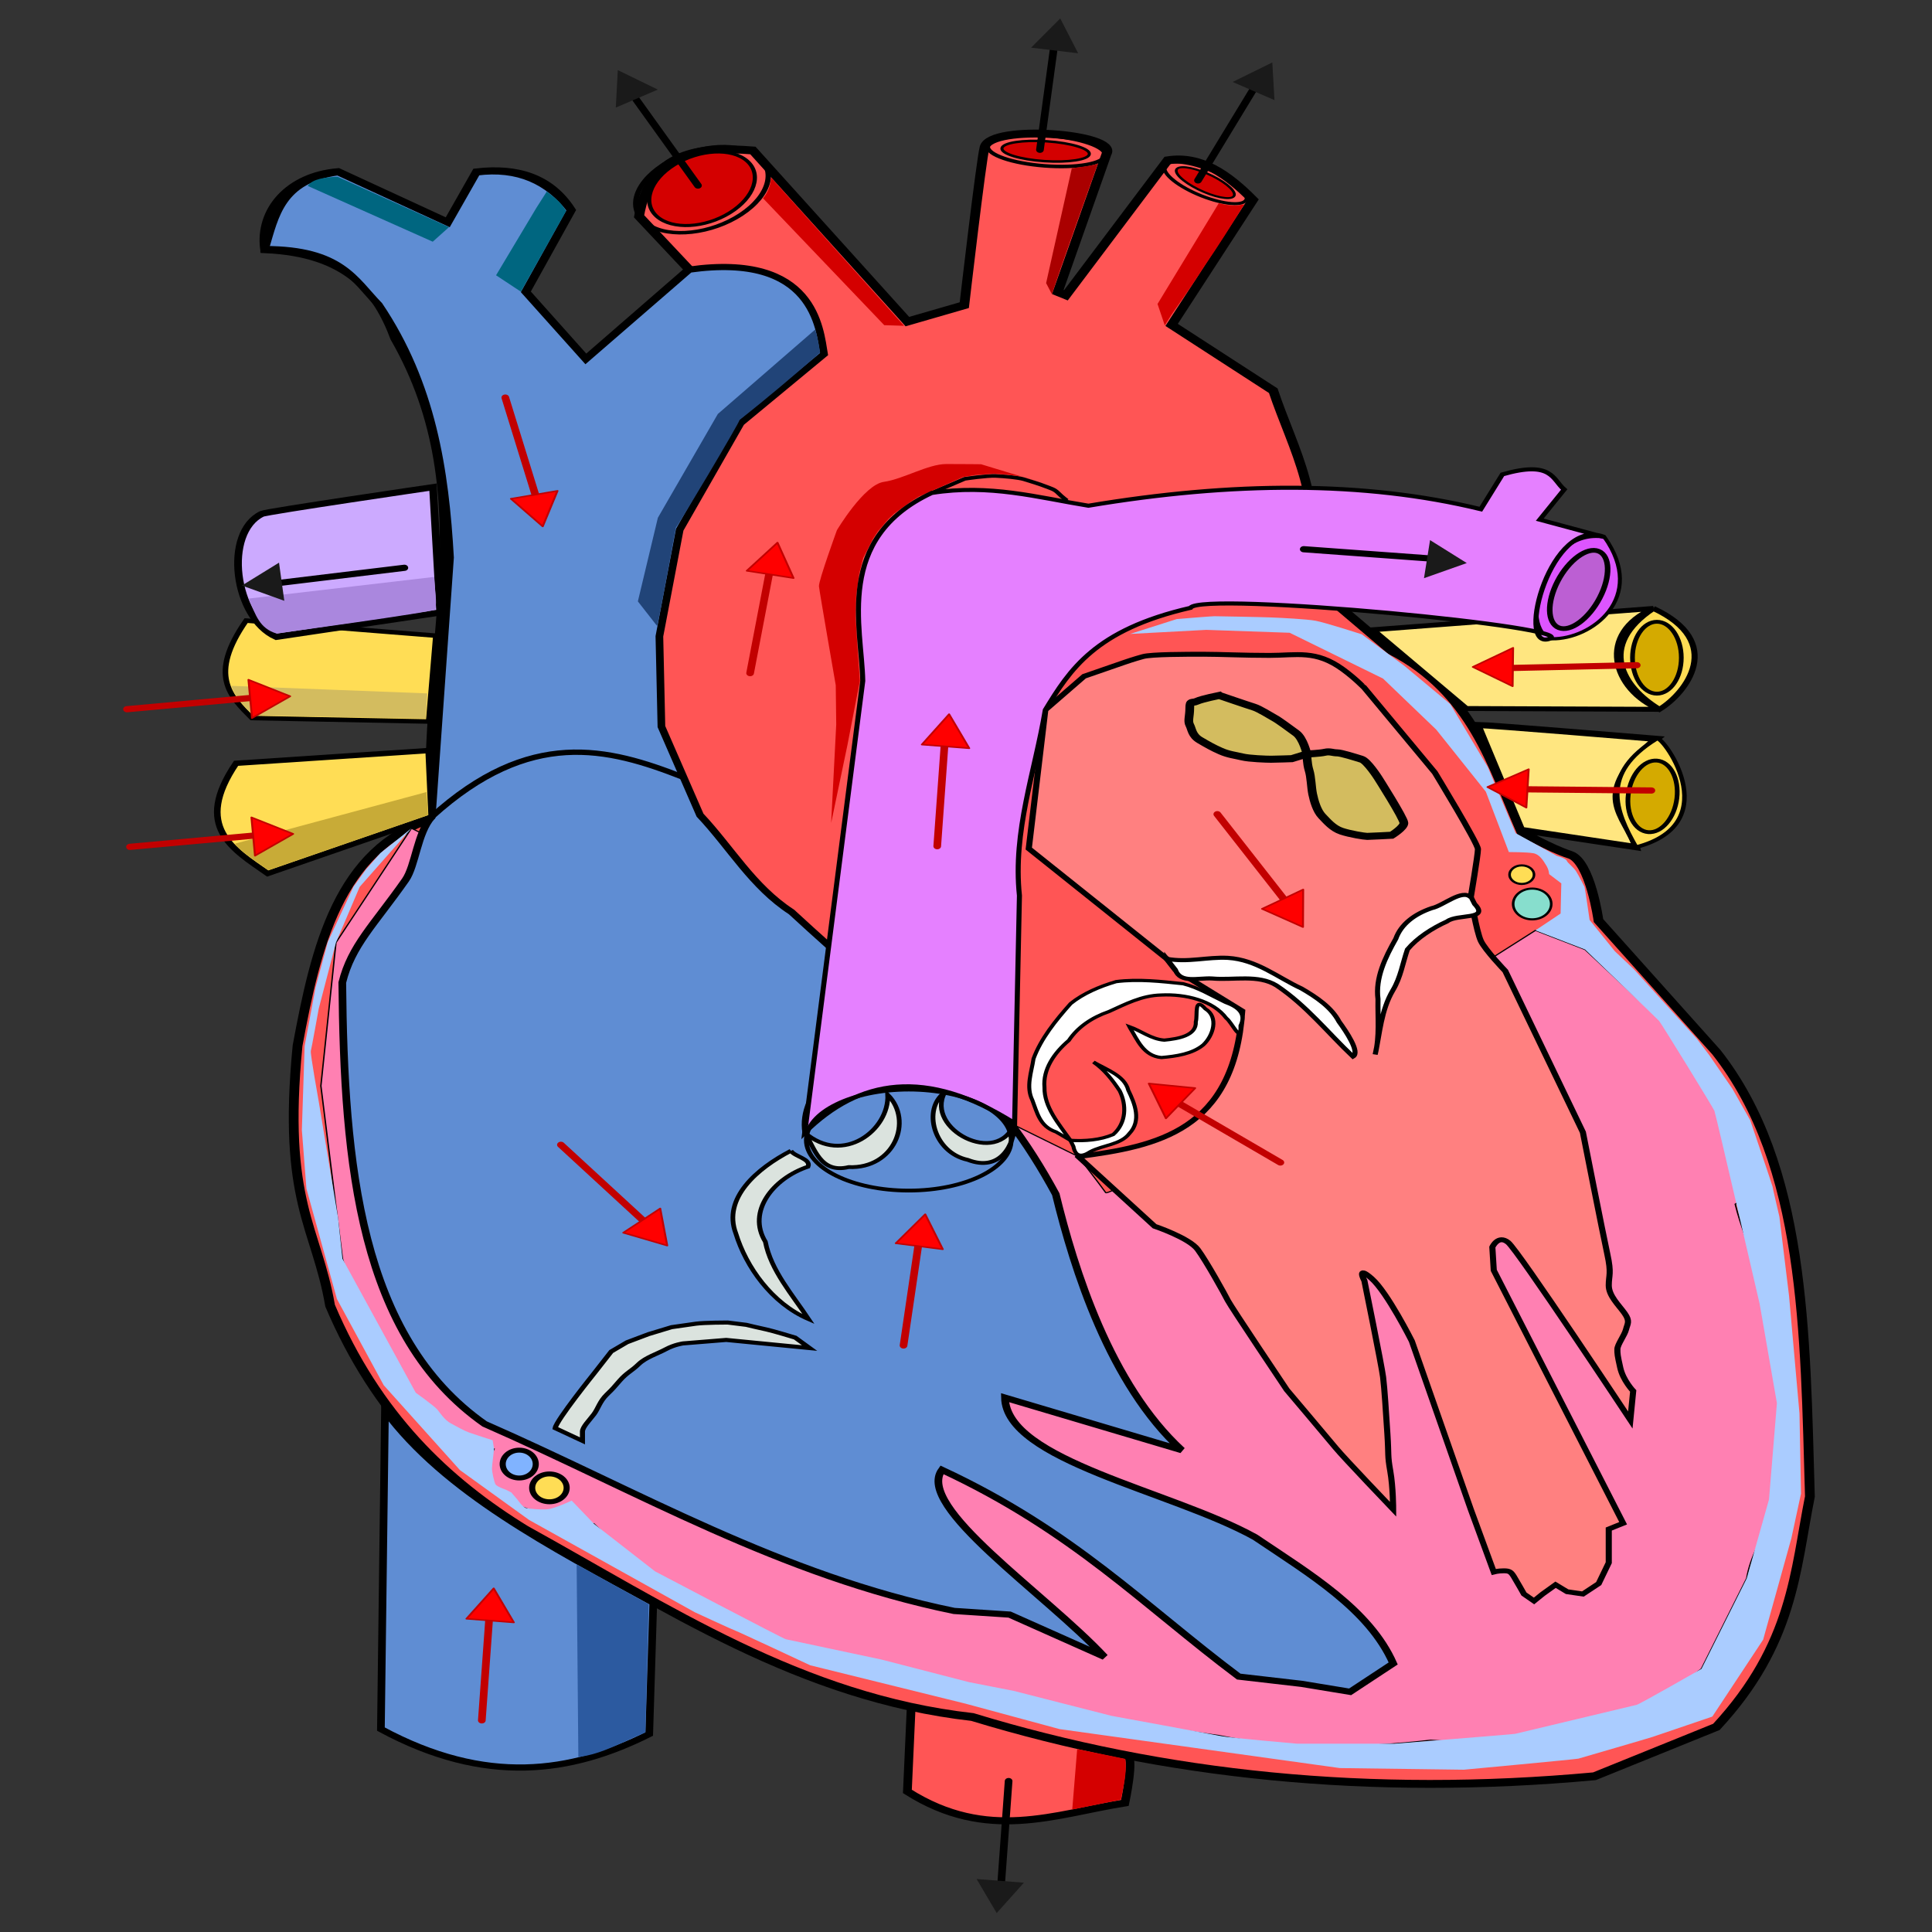 <?xml version="1.0" encoding="UTF-8" standalone="no"?>
<svg
   xmlns:dc="http://purl.org/dc/elements/1.1/"
   xmlns:cc="http://creativecommons.org/ns#"
   xmlns:rdf="http://www.w3.org/1999/02/22-rdf-syntax-ns#"
   xmlns:svg="http://www.w3.org/2000/svg"
   xmlns="http://www.w3.org/2000/svg"
   xmlns:sodipodi="http://sodipodi.sourceforge.net/DTD/sodipodi-0.dtd"
   xmlns:inkscape="http://www.inkscape.org/namespaces/inkscape"
   width="400mm"
   height="400mm"
   viewBox="0 0 400 400"
   version="1.1"
   id="svg8"
   inkscape:version="1.0.2 (e86c870879, 2021-01-15, custom)"
   sodipodi:docname="heart.svg">
  <rect x="0" y="0" width="400" height="400" fill="#333333" stroke="none"/>
  <defs
     id="defs2" />
  <sodipodi:namedview
     id="base"
     pagecolor="#ffffff"
     bordercolor="#666666"
     borderopacity="1.0"
     inkscape:pageopacity="0.0"
     inkscape:pageshadow="2"
     inkscape:zoom="0.16586943"
     inkscape:cx="-924.13096"
     inkscape:cy="-381.27969"
     inkscape:document-units="mm"
     inkscape:current-layer="layer1"
     inkscape:document-rotation="0"
     showgrid="false"
     inkscape:window-width="1920"
     inkscape:window-height="1017"
     inkscape:window-x="-8"
     inkscape:window-y="-8"
     inkscape:window-maximized="1" />
  <g
     inkscape:label="Layer 1"
     inkscape:groupmode="layer"
     id="layer1">
    <g
       id="g1550"
       transform="matrix(1.084,0,0,0.875,113.703,73.09)">
      <g
         id="g947"
         transform="translate(-3.799,-2.851)">
        <path
           style="opacity:1;fill:#ff5555;stroke:#000000;stroke-width:1.665;stroke-linecap:butt;stroke-linejoin:miter;stroke-miterlimit:4;stroke-dasharray:none;stroke-opacity:1"
           d="m 72.989,321.851 -0.776,21.353 c 15.331,12.034 28.166,5.346 41.542,2.718 0,0 1.941,-11.259 0.388,-11.259 -1.553,0 -41.153,-12.812 -41.153,-12.812 z"
           id="path871"
           sodipodi:nodetypes="cccsc" />
        <path
           style="opacity:1;fill:#ff5555;stroke:#000000;stroke-width:1.868;stroke-linecap:butt;stroke-linejoin:miter;stroke-miterlimit:4;stroke-dasharray:none;stroke-opacity:1"
           d="m -36.533,-39.948 c -9.302,0.947 -14.937,9.021 -13.937,18.233 15.665,0.838 21.5,9.892 24.847,21.025 17.631,37.898 4.796,75.796 6.988,113.693 -17.756,7.349 -22.088,30.084 -25.624,53.732 -2.932,37.228 3.612,42.782 6.212,61.519 8.882,25.939 22.205,41.485 37.271,52.953 26.925,18.412 52.574,39.812 85.412,44.387 36.564,13.808 76.025,18.897 118.8,14.017 l 23.294,-11.681 c 14.681,-19.629 15.009,-36.859 17.859,-54.511 -0.922,-38.827 -0.87,-78.386 -17.859,-105.127 l -22.518,-31.149 c 0,0 -1.553,-14.017 -5.435,-15.574 -3.882,-1.557 -9.318,-5.451 -9.318,-5.451 C 183.836,100.242 180.12,83.218 164.612,73.289 L 148.306,56.157 c 3.985,-17.832 -2.453,-30.438 -6.212,-44.387 L 122.683,-3.804 138.212,-33.396 c -4.85,-6.052 -10.004,-10.576 -16.306,-9.345 l -19.412,31.928 -1.553,-0.779 9.318,-32.706 c 2.359,-4.731 -22.072,-7.124 -23.294,-1.557 -0.668,3.042 -3.882,37.379 -3.882,37.379 l -10.871,3.894 -29.506,-40.494 c -10.321,-0.975 -19.593,0.156 -21.741,15.574 l 9.615,12.655 -19.789,21.301 -11.568,-16.045 8.682,-19.374 c -4.02,-7.706 -10.277,-10.03 -17.953,-8.936 l -5.482,11.956 z"
           id="path847"
           sodipodi:nodetypes="cccccccccccccsccccccccccsccccccccccc" />
        <path
           style="opacity:1;fill:#ff80b2;stroke:#000000;stroke-width:0.265px;stroke-linecap:butt;stroke-linejoin:miter;stroke-opacity:1"
           d="m 104.869,192.993 c 0,0 4.118,6.589 5.216,8.51 1.098,1.922 82.084,-62.043 82.084,-62.043 l 9.471,4.53 14.687,17.021 7.687,14.824 c 2.105,9.471 18.951,18.942 6.314,28.414 2.041,10.278 6.792,19.633 6.177,31.571 3.092,11.023 4.674,20.345 1.647,25.531 3.551,13.886 -4.255,20.956 -5.628,31.433 l -8.648,21.413 c -16.297,16.132 -34.046,18.461 -51.748,16.883 -12.688,1.806 -26.904,2.335 -40.355,-1.098 -22.172,-3.733 -46.961,-10.213 -70.15,-18.698 -21.293,-2.146 -33.153,-11.697 -49.269,-31.403 -9.519,-1.872 -24.826,-5.176 -19.08,-17.707 -10.08,-4.552 -22.472,-16.298 -28.963,-45.022 l -4.118,-40.905 2.883,-33.904 14.413,-27.041 z"
           id="path952"
           sodipodi:nodetypes="csccccccccccccccccccc" />
        <path
           style="opacity:1;fill:#ff8080;stroke:#000000;stroke-width:1.165;stroke-linecap:butt;stroke-linejoin:miter;stroke-miterlimit:4;stroke-dasharray:none;stroke-opacity:1"
           d="m 104.869,192.993 14.55,16.472 c 0,0 6.589,2.745 8.236,5.491 1.647,2.745 5.216,10.707 5.765,12.079 0.549,1.373 11.256,21.139 11.256,21.139 0,0 7.687,11.256 9.334,13.726 1.647,2.471 10.981,14.55 10.981,14.55 0,0 0,-5.216 -0.549,-9.059 -0.549,-3.843 -0.275,-3.569 -0.549,-8.785 -0.275,-5.216 -0.549,-10.707 -0.824,-13.452 -0.275,-2.745 -3.569,-22.786 -3.569,-22.786 0,0 -1.647,-3.843 1.373,-0.549 3.02,3.294 7.687,14.824 7.687,14.824 l 11.256,39.806 4.392,14.824 c 0,0 0.824,-0.275 1.922,-0.275 1.098,0 1.373,0.275 1.922,1.373 0.549,1.098 1.922,4.118 1.922,4.118 l 1.922,1.647 1.647,-1.647 2.471,-2.196 2.196,1.647 3.02,0.549 3.02,-2.471 1.922,-4.941 v -4.667 -3.294 l 2.745,-1.373 -24.707,-59.847 -0.275,-5.491 c 0,0 1.098,-3.02 3.02,-1.098 1.922,1.922 23.335,42.003 23.335,42.003 l 0.549,-6.863 c 0,0 -1.922,-2.471 -2.471,-5.491 -0.549,-3.02 -0.549,-3.294 -0.549,-4.392 0,-1.098 1.373,-3.294 1.647,-4.667 0.275,-1.373 0.824,-1.922 -0.275,-3.843 -1.098,-1.922 -3.02,-4.118 -3.02,-6.589 0,-2.471 0.549,-2.745 -0.275,-7.412 -0.824,-4.667 -4.667,-28.825 -4.667,-28.825 l -14.824,-38.159 c 0,0 -3.843,-4.941 -4.667,-7.138 -0.824,-2.196 -1.922,-10.295 -1.922,-10.295 0,0 1.373,-10.02 1.373,-11.393 0,-1.373 -8.236,-18.119 -8.236,-18.119 L 159.5,82.084 c -0.021,0 -1.682,-2.196 -4.118,-4.392 -5.158,-4.651 -8.785,-3.294 -14.001,-3.294 -5.216,0 -9.334,-0.275 -12.628,-0.275 -3.294,0 -9.883,0 -11.53,0.549 -1.647,0.549 -3.569,1.373 -3.569,1.373 l -7.687,3.294 -7.412,7.961 -3.157,32.806 26.355,26.08 1.642,2.612 12.771,9.741 c -1.562,28.291 -16.096,32.002 -31.296,34.453 z"
           id="path930"
           sodipodi:nodetypes="ccsscscssscscccsscccccccccccccsccssssssccscsccsssscccccccc" />
        <path
           style="opacity:1;fill:#ffdd55;stroke:#000000;stroke-width:1.065;stroke-linecap:butt;stroke-linejoin:miter;stroke-miterlimit:4;stroke-dasharray:none;stroke-opacity:1"
           d="m -17.844,69.73 -36.238,-3.569 c -7.293,12.953 -3.027,17.958 1.098,23.06 l 33.767,0.824 z"
           id="path851"
           sodipodi:nodetypes="ccccc" />
        <path
           style="opacity:1;fill:#ccaaff;stroke:#000000;stroke-width:1.465;stroke-linecap:butt;stroke-linejoin:miter;stroke-miterlimit:4;stroke-dasharray:none;stroke-opacity:1"
           d="m -18.393,34.59 c 0,0 -31.724,5.754 -32.669,6.314 -7.39,4.383 -5.351,24.593 2.745,29.1 l 31.296,-5.765 z"
           id="path849"
           sodipodi:nodetypes="csccc" />
        <path
           style="opacity:1;fill:#5f8dd3;stroke:#000000;stroke-width:1.465;stroke-linecap:butt;stroke-linejoin:miter;stroke-miterlimit:4;stroke-dasharray:none;stroke-opacity:1"
           d="M 30.58,-16.887 C 54.45,-21.032 55.467,-2.875 56.295,3.106 L 40.377,19.412 28.73,44.648 l -3.882,25.236 0.388,21.353 7.377,20.965 c 5.824,7.635 10.011,16.907 17.471,22.906 9.718,11.136 21.351,23.229 29.118,33.389 9.45,9.745 16.03,21.194 21.353,33.389 3.511,17.816 10.349,44.946 24.071,60.565 L 90.848,250.027 c 0.251,14.917 31.757,22.02 47.754,33 10.554,8.795 21.83,17.11 26.4,29.894 v 0 l -8.229,6.714 -9.266,-1.889 -12.012,-1.719 c -18.118,-16.824 -31.567,-34.427 -56.683,-48.918 -5.087,8.749 19.629,29.087 31.059,44.259 l -18.133,-10.009 -10.597,-0.862 C 48.062,292.115 20.773,272.152 -8.541,256.238 -32.338,235.523 -35.399,194.974 -35.718,151.802 c 1.762,-8.795 6.015,-13.565 12.073,-24.27 1.911,-3.377 2.253,-11.19 5.01,-14.943 l 3.494,-61.342 c -0.942,-20.727 -3.427,-41.111 -13.588,-59.789 -4.686,-5.937 -7.205,-13.174 -21.741,-13.2 1.907,-7.886 3.02,-16.301 13.938,-18.181 l 21.004,11.969 5.482,-11.922 c 7.904,-1.254 13.707,2.115 17.953,8.91 L -0.776,-11.647 10.791,4.352 Z"
           id="path857"
           sodipodi:nodetypes="ccccccccccccccccccccccccsccccccccccc" />
        <path
           style="opacity:1;fill:#ffdd55;stroke:#000000;stroke-width:1.265;stroke-linecap:butt;stroke-linejoin:miter;stroke-miterlimit:4;stroke-dasharray:none;stroke-opacity:1"
           d="m -19.217,96.908 -36.787,3.02 c -8.214,15.025 -0.664,20.29 6.04,26.08 l 31.328,-13.418 z"
           id="path853"
           sodipodi:nodetypes="ccccc" />
        <path
           style="opacity:1;fill:#ffe680;stroke:#000000;stroke-width:1.165;stroke-linecap:butt;stroke-linejoin:miter;stroke-miterlimit:4;stroke-dasharray:none;stroke-opacity:1"
           d="m 161.12,68.33 53.577,-5.047 c -10.852,5.859 -7.873,19.199 1.165,23.877 l -36.883,-0.194 z"
           id="path859"
           sodipodi:nodetypes="ccccc" />
        <path
           style="opacity:1;fill:#ffdd55;stroke:#000000;stroke-width:1.165;stroke-linecap:butt;stroke-linejoin:miter;stroke-miterlimit:4;stroke-dasharray:none;stroke-opacity:1"
           d="m 214.697,63.283 c 13.827,7.959 6.283,19.994 1.165,23.877 -7.109,-5.329 -11.877,-15.061 -1.165,-23.877"
           id="path861"
           sodipodi:nodetypes="ccc" />
        <path
           style="opacity:1;fill:#ffe680;stroke:#000000;stroke-width:1.465;stroke-linecap:butt;stroke-linejoin:miter;stroke-miterlimit:4;stroke-dasharray:none;stroke-opacity:1"
           d="m 181.114,90.848 c 1.941,0 34.165,3.3 34.165,3.3 -13.23,13.281 -5.649,18.148 -3.882,25.624 l -21.936,-4.077 z"
           id="path863"
           sodipodi:nodetypes="ccccc" />
        <path
           style="opacity:1;fill:#ffdd55;stroke:#000000;stroke-width:0.865;stroke-linecap:butt;stroke-linejoin:miter;stroke-miterlimit:4;stroke-dasharray:none;stroke-opacity:1"
           d="m 215.279,94.148 c 0.588,-1.866 13.933,19.907 -3.882,25.624 -4.017,-8.724 -6.858,-17.408 3.882,-25.624 z"
           id="path865"
           sodipodi:nodetypes="ccc" />
        <path
           style="opacity:1;fill:#dd55ff;stroke:#000000;stroke-width:0.765;stroke-linecap:butt;stroke-linejoin:miter;stroke-miterlimit:4;stroke-dasharray:none;stroke-opacity:1"
           d="m 205.346,46.395 c 8.213,14.335 -2.485,24.27 -10.062,24.07 -6.502,-1.836 -1.898,-26.45 10.062,-24.07 z"
           id="path867"
           sodipodi:nodetypes="ccc" />
        <path
           style="opacity:1;fill:#5f8dd3;stroke:#000000;stroke-width:1.465;stroke-linecap:butt;stroke-linejoin:miter;stroke-miterlimit:4;stroke-dasharray:none;stroke-opacity:1"
           d="m -27.565,253.132 -0.776,75.319 c 20.043,13.414 36.357,10.42 51.248,1.165 l 0.776,-31.059 C 4.093,285.295 -16.007,272.417 -27.565,253.132 Z"
           id="path869"
           sodipodi:nodetypes="ccccc" />
        <ellipse
           style="opacity:1;fill:#80b3ff;stroke:#000000;stroke-width:1.165;stroke-linecap:round;stroke-linejoin:round;stroke-miterlimit:4;stroke-dasharray:none;paint-order:markers fill stroke"
           id="path873"
           cx="-1.922"
           cy="265.742"
           rx="3.157"
           ry="3.294" />
        <circle
           style="opacity:1;fill:#ffdd55;stroke:#000000;stroke-width:1.165;stroke-linecap:round;stroke-linejoin:round;stroke-miterlimit:4;stroke-dasharray:none;paint-order:markers fill stroke"
           id="path875"
           cx="3.843"
           cy="271.37"
           r="3.294" />
        <path
           style="opacity:1;fill:none;stroke:#000000;stroke-width:1.265;stroke-linecap:butt;stroke-linejoin:miter;stroke-miterlimit:4;stroke-dasharray:none;stroke-opacity:1"
           d="M -18.636,112.59 C 0.125,91.543 14.933,96.189 29.374,103.222"
           id="path881"
           sodipodi:nodetypes="cc" />
        <path
           style="opacity:1;fill:#dbe3de;stroke:#000000;stroke-width:0.965;stroke-linecap:butt;stroke-linejoin:miter;stroke-miterlimit:4;stroke-dasharray:none;stroke-opacity:1"
           d="m 4.941,257.232 c 0.275,-1.922 7.412,-12.903 7.412,-12.903 l 3.294,-5.216 3.02,-2.196 4.118,-1.922 4.392,-1.647 c 0,0 3.02,-0.549 4.667,-0.824 1.647,-0.275 6.04,-0.275 6.04,-0.275 l 3.569,0.549 c 0,0 2.745,0.824 3.843,1.098 1.098,0.275 5.491,1.922 5.491,1.922 l 2.745,2.471 -15.923,-1.922 -8.236,0.824 c 0,0 -1.647,0.275 -3.294,1.373 -1.647,1.098 -3.843,1.922 -5.216,3.569 -1.373,1.647 -2.196,1.922 -3.569,3.843 -1.373,1.922 -1.098,1.647 -2.471,3.294 -1.373,1.647 -1.647,3.294 -2.471,4.667 -0.824,1.373 -2.196,3.02 -2.196,4.118 0,1.098 0,2.196 0,2.196 z"
           id="path883" />
        <path
           id="path885"
           style="opacity:1;fill:#dbe3de;stroke:#000000;stroke-width:0.9;stroke-linecap:butt;stroke-linejoin:miter;stroke-miterlimit:4;stroke-dasharray:none;stroke-opacity:1"
           d="m 49.964,191.62 c -6.455,4.141 -13.08,11.212 -10.517,19.549 1.949,7.891 6.835,16.508 13.9,20.285 -3.086,-5.769 -7.205,-11.523 -8.26,-18.318 -3.528,-7.127 1.43,-14.977 8.152,-17.766 0.612,-1.85 -2.549,-2.339 -3.276,-3.75 z" />
        <path
           id="path887"
           style="opacity:1;fill:none;stroke:#000000;stroke-width:0.9;stroke-linecap:butt;stroke-linejoin:miter;stroke-miterlimit:4;stroke-dasharray:none;stroke-opacity:1"
           d="m 52.607,187.326 c -1.249,-9.844 7.272,-18.871 17.111,-18.611 9.179,-1.399 22.645,0.506 22.665,12.467 l 0.196,1.958 0.114,1.953" />
        <path
           id="path889"
           style="opacity:1;fill:#dbe3de;stroke:#000000;stroke-width:0.9;stroke-linecap:butt;stroke-linejoin:miter;stroke-miterlimit:4;stroke-dasharray:none;stroke-opacity:1"
           d="m 52.607,187.326 c 7.336,7.801 16.176,-0.663 15.852,-8.974 4.95,6.209 1.234,17.583 -7.463,17.121 -5.519,1.62 -6.523,-4.669 -8.389,-8.147 z" />
        <path
           id="path891"
           style="opacity:1;fill:#dbe3de;stroke:#000000;stroke-width:0.9;stroke-linecap:butt;stroke-linejoin:miter;stroke-miterlimit:4;stroke-dasharray:none;stroke-opacity:1"
           d="m 92.692,185.093 c -3.212,10.455 -17.11,1.329 -13.373,-7.251 -4.233,3.821 -2.183,14.137 4.425,15.917 6.224,2.98 8.963,-3.654 8.948,-8.666 z" />
        <path
           style="opacity:1;fill:none;stroke:#000000;stroke-width:0.665;stroke-linecap:butt;stroke-linejoin:miter;stroke-miterlimit:4;stroke-dasharray:none;stroke-opacity:1"
           d="M 95.398,120.106 121.753,146.186"
           id="path893" />
        <ellipse
           style="opacity:1;fill:#ffdd55;stroke:#000000;stroke-width:0.5;stroke-linecap:round;stroke-linejoin:round;stroke-miterlimit:4;stroke-dasharray:none;paint-order:markers fill stroke"
           id="path912"
           cx="189.561"
           cy="126.282"
           rx="2.333"
           ry="2.196" />
        <circle
           style="opacity:1;fill:#87decd;stroke:#000000;stroke-width:0.5;stroke-linecap:round;stroke-linejoin:round;stroke-miterlimit:4;stroke-dasharray:none;paint-order:markers fill stroke"
           id="path914"
           cx="191.551"
           cy="133.214"
           r="3.637" />
        <path
           id="path916"
           style="opacity:1;fill:#ffffff;stroke:#000000;stroke-width:0.965;stroke-linecap:butt;stroke-linejoin:miter;stroke-miterlimit:4;stroke-dasharray:none;stroke-opacity:1"
           d="m 121.753,146.186 c 4.039,0.945 7.72,-0.478 11.674,-0.22 5.489,0.418 9.509,4.644 14.062,7.25 2.909,2.093 5.734,4.469 7.172,7.845 1.328,2.252 4.079,7.246 2.663,8.26 -4.812,-5.628 -8.852,-12.04 -14.586,-16.8 -3.517,-2.713 -8.207,-1.222 -12.281,-1.672 -2.659,-0.218 -6.099,1.252 -7.062,-2.052 -0.547,-0.871 -1.095,-1.742 -1.642,-2.612 z" />
        <path
           id="path918"
           style="opacity:1;fill:#ffffff;stroke:#000000;stroke-width:0.965;stroke-linecap:butt;stroke-linejoin:miter;stroke-miterlimit:4;stroke-dasharray:none;stroke-opacity:1"
           d="m 179.815,131.636 c -1.658,-2.047 -5.236,1.994 -7.452,2.568 -3.268,1.381 -5.86,3.771 -6.864,7.241 -2.046,4.472 -3.929,9.267 -3.401,14.283 -0.072,4.371 0.337,8.791 -0.54,13.106 0.918,-5.121 1.118,-10.447 3.395,-15.214 1.48,-3.058 1.868,-6.42 2.766,-9.64 1.872,-2.747 4.684,-5.016 7.591,-6.648 1.94,-1.83 8.225,-0.277 5.245,-4.113 -0.293,-0.711 -0.586,-1.422 -0.879,-2.134" />
        <path
           style="opacity:1;fill:none;stroke:#000000;stroke-width:0.865;stroke-linecap:butt;stroke-linejoin:miter;stroke-miterlimit:4;stroke-dasharray:none;stroke-opacity:1"
           d="m 76.868,35.963 6.313,-3.351 c 0,0 4.174,-0.776 5.921,-0.679 1.747,0.097 4.271,0.388 5.338,0.776 1.068,0.388 3.3,1.262 4.271,1.747 0.971,0.485 1.553,0.582 2.329,1.553 0.776,0.971 1.65,1.747 1.65,1.747"
           id="path924" />
        <path
           style="opacity:1;fill:#d3bc5f;stroke:#000000;stroke-width:1.665;stroke-linecap:butt;stroke-linejoin:miter;stroke-miterlimit:4;stroke-dasharray:none;stroke-opacity:1"
           d="m 148.519,97.732 c 0,0 0,2.196 0.412,3.843 0.412,1.647 0.412,3.981 0.686,5.628 0.275,1.647 0.824,3.981 1.784,5.216 0.961,1.235 2.059,2.883 3.706,3.569 1.647,0.686 4.392,1.235 4.941,1.235 0.549,0 4.667,-0.275 4.667,-0.275 0,0 2.333,-1.784 2.333,-2.883 0,-1.098 -4.941,-10.707 -4.941,-10.707 0,0 -2.059,-3.981 -3.157,-4.392 -1.098,-0.412 -3.843,-1.51 -4.667,-1.51 -0.824,0 -1.373,-0.412 -2.333,-0.137 -0.961,0.275 -3.432,0.412 -3.432,0.412 z"
           id="path926" />
        <path
           style="opacity:1;fill:#d3bc5f;stroke:#000000;stroke-width:1.665;stroke-linecap:butt;stroke-linejoin:miter;stroke-miterlimit:4;stroke-dasharray:none;stroke-opacity:1"
           d="m 131.773,83.868 c 0,0 -3.294,0.824 -4.255,1.373 -0.961,0.549 -1.373,-0.275 -1.373,1.647 0,1.922 -0.412,3.02 0,3.981 0.412,0.961 0.412,2.471 1.922,3.569 1.51,1.098 2.471,1.784 3.981,2.608 1.51,0.824 2.745,0.961 4.118,1.373 1.373,0.412 4.667,0.549 5.491,0.549 0.824,0 3.981,-0.137 3.981,-0.137 l 2.883,-1.098 c 0,0 0,0 0,0 0,0 -0.686,-3.706 -2.059,-4.941 -1.373,-1.235 -3.294,-3.02 -4.118,-3.569 -0.824,-0.549 -2.883,-2.196 -3.981,-2.608 -1.098,-0.412 -6.589,-2.745 -6.589,-2.745 z"
           id="path928" />
        <path
           style="opacity:1;fill:#aaccff;stroke:none;stroke-width:0.265px;stroke-linecap:butt;stroke-linejoin:miter;stroke-opacity:1"
           d="m -22.511,115.301 -9.883,13.864 -4.53,13.177 -3.294,15.648 c 0,0 -1.373,9.471 -1.51,10.02 -0.137,0.549 1.51,11.942 1.51,11.942 l 3.706,27.59 0.824,9.608 14.001,31.708 c 0,0 3.569,3.157 4.118,3.981 0.549,0.824 1.373,2.471 2.608,3.294 1.235,0.824 2.608,1.784 3.569,2.196 0.961,0.412 4.392,1.784 4.392,1.784 l 0.275,2.059 c 0,0 -0.412,4.118 -0.412,4.667 0,0.549 0.412,3.157 0.686,3.706 0.275,0.549 1.922,1.235 1.922,1.235 l 1.098,0.686 1.235,1.784 c 0,0 0.961,1.784 1.647,1.922 0.686,0.137 2.608,0.412 3.981,0.275 1.373,-0.137 4.667,-2.059 4.667,-2.059 l 4.255,5.491 11.667,11.256 c 0,0 24.433,15.923 24.982,16.06 0.549,0.137 18.256,4.804 18.256,4.804 l 16.746,5.353 8.51,2.059 18.668,5.902 c 0,0 19.354,4.392 21.001,4.804 1.647,0.412 14.413,1.784 14.413,1.784 h 18.668 c 0,0 22.511,-2.196 23.06,-2.333 0.549,-0.137 22.648,-6.726 23.198,-6.863 0.549,-0.137 12.354,-8.51 12.354,-8.51 l 8.648,-21.413 4.255,-18.668 1.51,-22.786 -3.294,-23.472 c 0,0 -8.373,-44.885 -8.648,-45.709 -0.275,-0.824 -10.158,-20.727 -10.569,-21.276 -0.412,-0.549 -14.138,-16.883 -14.138,-16.883 l -9.471,-4.53 4.804,-3.981 0.137,-7.138 -2.333,-2.196 c 0,0 0,-0.961 -0.549,-2.059 -0.549,-1.098 -1.235,-2.608 -2.471,-2.883 -1.235,-0.275 -4.667,-0.275 -4.667,-0.275 l -4.392,-14.275 -9.471,-14.687 -10.158,-12.079 -17.844,-10.844 -15.923,-0.686 -14.55,0.961 8.902,-3.511 c 0,0 6.503,-0.679 7.182,-0.679 0.679,0 8.93,0.194 10.871,0.291 1.941,0.097 6.697,0.388 8.444,0.776 1.747,0.388 8.832,3.203 8.832,3.203 l 8.202,7.522 8.735,9.027 7.134,14.85 5.338,15.675 7.91,5.387 c 0,0 1.65,0.534 1.844,1.116 0.194,0.582 1.31,1.553 1.796,2.524 0.485,0.971 1.504,3.397 1.601,3.688 0.097,0.291 0.971,7.813 0.971,7.813 l 4.804,7.377 3.688,4.319 11.987,16.403 2.378,3.882 4.416,7.959 3.397,7.425 c 0,0 4.271,15.53 4.271,15.724 0,0.194 1.31,7.134 1.31,7.134 l 1.844,18.733 1.99,27.808 0.291,18.975 -1.844,10.58 -5.387,23.974 -9.706,18.199 c 0,0 -10.871,4.562 -11.405,4.804 -0.534,0.243 -13.783,4.999 -14.171,5.144 -0.388,0.146 -21.887,2.621 -21.887,2.621 l -23.683,-0.388 -53.529,-9.221 -17.956,-6.018 -29.652,-9.075 c 0,0 -14.074,-8.153 -14.316,-8.202 -0.243,-0.049 -7.765,-4.368 -7.765,-4.368 l -31.642,-21.838 -13.2,-11.793 -14.559,-20.091 -8.93,-20.383 -5.824,-26.109 -0.874,-13.88 0.534,-19.897 2.087,-13.88 2.329,-10.725 4.902,-13.055 2.378,-4.077 2.766,-3.882 3.931,-3.882 z"
           id="path932" />
        <path
           id="path936"
           style="opacity:1;fill:#ffffff;stroke:#000000;stroke-width:0.765;stroke-linecap:butt;stroke-linejoin:miter;stroke-miterlimit:4;stroke-dasharray:none;stroke-opacity:1"
           d="m 103.359,189.149 c -2.226,-3.914 -5.033,-7.847 -4.962,-12.558 -0.307,-4.223 1.819,-8.122 4.654,-11.094 1.697,-3.139 4.394,-5.431 7.657,-6.824 3.141,-1.752 6.267,-3.826 9.996,-3.915 4.63,-0.278 9.89,1.288 12.41,5.462 1.19,1.142 2.84,6.146 2.728,1.789 1.14,-2.887 -0.463,-4.426 -2.934,-5.549 -2.613,-1.54 -5.122,-3.478 -8.027,-4.374 -4.216,-0.552 -8.567,-1.16 -12.792,-0.499 -3.15,1.145 -6.317,2.809 -8.69,5.198 -2.887,4.019 -5.666,8.267 -7.089,13.038 -0.398,3.236 -1.494,6.644 -0.232,9.802 0.919,2.928 1.39,6.216 4.536,7.533 0.915,0.663 1.83,1.327 2.745,1.99 z" />
        <path
           id="path938"
           style="opacity:1;fill:#ffffff;stroke:#000000;stroke-width:0.765;stroke-linecap:butt;stroke-linejoin:miter;stroke-miterlimit:4;stroke-dasharray:none;stroke-opacity:1"
           d="m 103.359,189.149 c 2.779,0.209 5.695,-0.082 8.174,-1.388 2.523,-2.743 2.561,-7.025 1.235,-10.326 -1.351,-2.5 -2.838,-4.949 -5.017,-6.816 2.548,1.824 5.971,3.248 6.648,6.652 1.269,3.22 2.561,7.215 0.199,10.271 -1.629,2.644 -5.034,2.688 -7.445,4.281 -1.773,1.43 -2.871,1.083 -3.228,-1.232 -0.189,-0.48 -0.377,-0.961 -0.566,-1.441 z" />
        <path
           id="path940"
           style="opacity:1;fill:#ffffff;stroke:#000000;stroke-width:0.765;stroke-linecap:butt;stroke-linejoin:miter;stroke-miterlimit:4;stroke-dasharray:none;stroke-opacity:1"
           d="m 114.615,162.246 c 2.246,0.986 4.185,2.973 6.678,3.184 2.6,-0.322 6.169,-1.022 6.01,-4.357 0.37,-1.515 -0.39,-6.126 1.81,-3.069 2.626,1.961 1.515,6.364 -0.38,8.549 -2.085,2.139 -5.179,2.698 -7.999,3.001 -3.465,-0.384 -4.594,-4.278 -5.961,-6.937 z" />
        <path
           style="fill:#006680;stroke:none;stroke-width:0.265px;stroke-linecap:butt;stroke-linejoin:miter;stroke-opacity:1"
           d="m -42.318,-36.689 23.877,13.2 3.106,-3.446 -21.305,-11.938 c -2.346,0.157 -4.746,0.484 -5.678,2.184 z"
           id="path956"
           sodipodi:nodetypes="ccccc" />
        <path
           style="fill:#006680;stroke:none;stroke-width:0.265px;stroke-linecap:butt;stroke-linejoin:miter;stroke-opacity:1"
           d="m 1.321,-31.429 -7.669,15.884 4.738,3.88 8.642,-19.095 c -1.055,-2.192 -2.388,-3.344 -3.692,-4.6 z"
           id="path958"
           sodipodi:nodetypes="cccccc" />
        <path
           style="fill:#214478;stroke:none;stroke-width:0.265px;stroke-linecap:butt;stroke-linejoin:miter;stroke-opacity:1"
           d="M 55.548,2.757 C 50.585,8.111 45.402,13.589 40.166,18.67 40.319,18.965 28.208,44.175 28.019,44.106 27.979,44.092 24.523,67.895 24.389,67.406 L 20.737,61.617 24.556,41.833 36.009,17.277 54.606,-2.707 c 0.436,1.609 0.685,3.544 0.943,5.464 z"
           id="path960"
           sodipodi:nodetypes="ccscccccc" />
        <path
           style="fill:#aa87de;stroke:none;stroke-width:0.232px;stroke-linecap:butt;stroke-linejoin:miter;stroke-opacity:1"
           d="m -53.6,60.954 35.429,-5.127 c 0.103,2.922 0.589,5.894 0.209,7.7 -0.124,0.588 -30.321,5.688 -30.321,5.688 -3.224,-1.179 -3.992,-4.37 -5.318,-8.261 z"
           id="path962"
           sodipodi:nodetypes="ccscc" />
        <path
           style="fill:#d3bc5f;stroke:none;stroke-width:0.265px;stroke-linecap:butt;stroke-linejoin:miter;stroke-opacity:1"
           d="m -56.896,81.603 37.404,1.784 -0.285,5.98 -32.952,-0.752 c -1.869,-2.338 -3.634,-4.675 -4.168,-7.013 z"
           id="path964"
           sodipodi:nodetypes="ccccc" />
        <path
           style="fill:#c8ab37;stroke:none;stroke-width:0.265px;stroke-linecap:butt;stroke-linejoin:miter;stroke-opacity:1"
           d="m -56.209,118.939 36.581,-12.216 0.292,5.473 -30.528,13.036 c -2.173,-2.075 -4.918,-3.93 -6.345,-6.293 z"
           id="path966"
           sodipodi:nodetypes="ccccc" />
        <ellipse
           style="opacity:1;fill:none;stroke:#000000;stroke-width:0.93;stroke-linecap:round;stroke-linejoin:round;stroke-miterlimit:4;stroke-dasharray:none;stroke-opacity:1;paint-order:markers fill stroke"
           id="path968"
           cx="49.727"
           cy="-7.134"
           rx="13.192"
           ry="9.478"
           transform="matrix(0.776,-0.631,0.785,0.62,0,0)" />
        <ellipse
           style="fill:#d40000;stroke:#000000;stroke-width:0.763;stroke-linecap:round;stroke-linejoin:round;stroke-miterlimit:4;stroke-dasharray:none;stroke-opacity:1;paint-order:markers fill stroke"
           id="path968-1"
           cx="48.888"
           cy="-8.574"
           rx="10.829"
           ry="7.768"
           transform="matrix(0.794,-0.608,0.679,0.734,0,0)" />
        <ellipse
           style="opacity:1;fill:none;stroke:#000000;stroke-width:0.836;stroke-linecap:round;stroke-linejoin:round;stroke-miterlimit:4;stroke-dasharray:none;stroke-opacity:1;paint-order:markers fill stroke"
           id="path998"
           cx="93.947"
           cy="-54.111"
           rx="11.227"
           ry="3.593"
           transform="matrix(0.996,0.094,-0.096,0.995,0,0)" />
        <ellipse
           style="fill:#d40000;stroke:#000000;stroke-width:0.585;stroke-linecap:round;stroke-linejoin:round;stroke-miterlimit:4;stroke-dasharray:none;stroke-opacity:1;paint-order:markers fill stroke"
           id="path998-5"
           cx="93.127"
           cy="-52.949"
           rx="8.372"
           ry="2.362"
           transform="matrix(0.997,0.083,-0.109,0.994,0,0)" />
        <ellipse
           style="opacity:1;fill:none;stroke:#000000;stroke-width:0.715;stroke-linecap:round;stroke-linejoin:round;stroke-miterlimit:4;stroke-dasharray:none;stroke-opacity:1;paint-order:markers fill stroke"
           id="path1020"
           cx="93.038"
           cy="-94.018"
           rx="8.742"
           ry="3.101"
           transform="matrix(0.881,0.472,-0.502,0.865,0,0)" />
        <ellipse
           style="fill:#d40000;stroke:#000000;stroke-width:0.498;stroke-linecap:round;stroke-linejoin:round;stroke-miterlimit:4;stroke-dasharray:none;stroke-opacity:1;paint-order:markers fill stroke"
           id="path1020-9"
           cx="75.136"
           cy="-100.506"
           rx="6.319"
           ry="2.083"
           transform="matrix(0.853,0.522,-0.647,0.763,0,0)" />
        <path
           style="fill:#d40000;stroke:none;stroke-width:0.265px;stroke-linecap:butt;stroke-linejoin:miter;stroke-opacity:1"
           d="M 46.189,-38.657 71.582,-3.591 67.796,-3.737 44.648,-33.753 c 1.015,-1.527 1.43,-3.183 1.542,-4.904 z"
           id="path1042"
           sodipodi:nodetypes="ccccc" />
        <path
           style="fill:#aa0000;stroke:none;stroke-width:0.265px;stroke-linecap:butt;stroke-linejoin:miter;stroke-opacity:1"
           d="m 103.617,-40.87 c 4.165,-0.667 4.615,-0.896 4.976,-1.115 l -4.272,14.859 -2.762,9.694 -1.75,6.348 -1.098,-2.608 z"
           id="path1046"
           sodipodi:nodetypes="ccccccc" />
        <path
           style="fill:#d40000;stroke:none;stroke-width:0.265px;stroke-linecap:butt;stroke-linejoin:miter;stroke-opacity:1"
           d="m 131.681,-32.581 c 0,0 1.223,0.325 1.32,0.35 0.097,0.024 1.285,0.175 1.285,0.175 l 0.971,-0.012 1.283,-0.254 c -2.453,4.921 -4.957,9.889 -7.66,14.719 -1.994,3.959 -4.118,7.59 -6.195,11.342 l -1.31,2.572 -1.383,-5.071 z"
           id="path1048"
           sodipodi:nodetypes="cscccccccc" />
        <path
           style="fill:#d40000;stroke:none;stroke-width:0.265px;stroke-linecap:butt;stroke-linejoin:miter;stroke-opacity:1"
           d="m 96.599,33.049 -10.313,-3.882 c 0,0 -3.154,-0.049 -6.649,-0.049 -3.494,0 -8.153,3.543 -11.938,4.222 -3.785,0.679 -8.946,11.432 -8.946,11.432 0,0 -3.527,12.008 -3.43,13.27 0.097,1.262 3.209,23.422 3.209,23.422 l 0.091,9.287 -0.971,23.294 3.111,-18.441 0.824,-5.285 1.553,-9.874 -0.455,-7.85 -0.36,-7.138 0.112,-5.216 0.592,-5.259 0.746,-3.629 1.887,-4.581 0.892,-1.681 2.093,-3.037 1.021,-1.184 3.423,-3.054 1.364,-1.038 8.432,-4.603 2.305,-0.461 3.421,-0.315 2.499,0.194 3.033,0.51 1.262,0.534 z"
           id="path1050"
           sodipodi:nodetypes="ccsscscccccccccccccccccccccccc" />
        <path
           style="fill:#cd87de;fill-opacity:1;stroke:none;stroke-width:0.265px;stroke-linecap:butt;stroke-linejoin:miter;stroke-opacity:1"
           d="M 64.403,79.656 C 70.641,43.92 90.54,49.024 106.799,39.429 99.719,37.973 94,36.711 89.225,36.006 83.931,35.224 79.699,35.893 77.047,36.444 57.526,48.881 64.851,69.273 64.403,79.656 Z"
           id="path1052"
           sodipodi:nodetypes="ccscc" />
        <path
           style="fill:#2c5aa0;stroke:none;stroke-width:0.265px;stroke-linecap:butt;stroke-linejoin:miter;stroke-opacity:1"
           d="m 9.044,289.489 13.759,9.437 -0.635,30.318 c -4.213,2.1 -8.123,5.108 -12.8,5.817 z"
           id="path1054"
           sodipodi:nodetypes="ccccc" />
        <path
           style="fill:#d40000;stroke:none;stroke-width:0.265px;stroke-linecap:butt;stroke-linejoin:miter;stroke-opacity:1"
           d="m 104.646,333.173 -0.944,14.31 9.3,-2.333 c 0.447,-3.142 1.187,-6.16 0.824,-9.643 z"
           id="path1056"
           sodipodi:nodetypes="ccccc" />
        <path
           style="opacity:1;fill:#e580ff;stroke:#000000;stroke-width:0.965;stroke-linecap:butt;stroke-linejoin:miter;stroke-miterlimit:4;stroke-dasharray:none;stroke-opacity:1"
           d="M 52.607,187.326 63.69,80.436 C 63.502,67.728 58.237,46.726 76.868,35.963 c 11.037,-2.18 20.261,1.078 29.923,3.02 27.445,-5.708 52.624,-5.91 74.946,0.824 l 4.118,-8.236 c 9.542,-3.398 9.567,1.23 11.805,3.569 l -4.667,7.138 12.354,4.118 c -10.142,-5.136 -16.933,26.255 -10.707,24.158 7.92,-2.667 -66.405,-11.418 -68.357,-7.412 -18.267,5.203 -23.045,14.665 -27.727,24.158 -1.965,14.578 -6.237,28.694 -4.941,43.924 l -0.921,53.869 C 75.706,171.744 62.992,174.663 52.607,187.326 Z"
           id="path855"
           sodipodi:nodetypes="cccccccccsccccc" />
        <ellipse
           style="opacity:1;fill:none;fill-opacity:1;stroke:#000000;stroke-width:0.891;stroke-linecap:round;stroke-linejoin:round;stroke-miterlimit:4;stroke-dasharray:none;stroke-opacity:1;paint-order:markers fill stroke"
           id="path1060"
           cx="72.475"
           cy="189.081"
           rx="19.566"
           ry="11.948" />
        <ellipse
           style="opacity:1;fill:#bc5fd3;fill-opacity:1;stroke:#000000;stroke-width:1.088;stroke-linecap:round;stroke-linejoin:round;stroke-miterlimit:4;stroke-dasharray:none;stroke-opacity:1;paint-order:markers fill stroke"
           id="path1062"
           cx="207.918"
           cy="-35.898"
           rx="4.473"
           ry="9.816"
           transform="matrix(0.897,0.442,-0.388,0.922,0,0)" />
        <ellipse
           style="opacity:1;fill:#d4aa00;fill-opacity:1;stroke:#000000;stroke-width:0.901;stroke-linecap:round;stroke-linejoin:round;stroke-miterlimit:4;stroke-dasharray:none;stroke-opacity:1;paint-order:markers fill stroke"
           id="path1064"
           cx="215.367"
           cy="74.946"
           rx="4.662"
           ry="8.505" />
        <ellipse
           style="fill:#d4aa00;fill-opacity:1;stroke:#000000;stroke-width:0.901;stroke-linecap:round;stroke-linejoin:round;stroke-miterlimit:4;stroke-dasharray:none;stroke-opacity:1;paint-order:markers fill stroke"
           id="path1064-0"
           cx="224.009"
           cy="86.365"
           rx="4.662"
           ry="8.505"
           transform="rotate(5.584)" />
      </g>
      <g
         id="g959">
        <path
           style="fill:none;stroke:#000000;stroke-width:1.465;stroke-linecap:round;stroke-linejoin:miter;stroke-miterlimit:4;stroke-dasharray:none;stroke-opacity:1"
           d="m -27.664,50.818 -23.626,3.543"
           id="path949" />
        <g
           id="g954"
           transform="matrix(0.553,0,0,0.569,-23.094,23.386)">
          <path
             sodipodi:type="star"
             style="opacity:1;fill:#1a1a1a;stroke:none;stroke-width:0.665;stroke-linecap:round;stroke-linejoin:round;paint-order:markers fill stroke"
             id="path951"
             sodipodi:sides="3"
             sodipodi:cx="-55.215965"
             sodipodi:cy="54.536221"
             sodipodi:r1="9.2195559"
             sodipodi:r2="4.6097779"
             sodipodi:arg1="-1.1618885"
             sodipodi:arg2="-0.11469095"
             inkscape:flatsided="true"
             inkscape:rounded="0"
             inkscape:randomized="0"
             d="m -51.55,46.077 1.827,15.864 -14.652,-6.349 z"
             inkscape:transform-center-x="1.8328811"
             inkscape:transform-center-y="-0.5275421" />
        </g>
      </g>
      <g
         id="g959-2"
         transform="rotate(-177.897,-53.843,68.034)"
         style="fill:#ff0000;stroke:#c20000;stroke-opacity:1">
        <path
           style="fill:#ff0000;stroke:#c20000;stroke-width:1.465;stroke-linecap:round;stroke-linejoin:miter;stroke-miterlimit:4;stroke-dasharray:none;stroke-opacity:1"
           d="m -27.664,50.818 -23.626,3.543"
           id="path949-5" />
        <g
           id="g954-6"
           transform="matrix(0.553,0,0,0.569,-23.094,23.386)"
           style="fill:#ff0000;stroke:#c20000;stroke-opacity:1">
          <path
             sodipodi:type="star"
             style="opacity:1;fill:#ff0000;stroke:#c20000;stroke-width:0.665;stroke-linecap:round;stroke-linejoin:round;stroke-opacity:1;paint-order:markers fill stroke"
             id="path951-2"
             sodipodi:sides="3"
             sodipodi:cx="-55.215965"
             sodipodi:cy="54.536221"
             sodipodi:r1="9.2195559"
             sodipodi:r2="4.6097779"
             sodipodi:arg1="-1.1618885"
             sodipodi:arg2="-0.11469095"
             inkscape:flatsided="true"
             inkscape:rounded="0"
             inkscape:randomized="0"
             inkscape:transform-center-x="1.8328811"
             inkscape:transform-center-y="-0.5275421"
             d="m -51.55,46.077 1.827,15.864 -14.652,-6.349 z" />
        </g>
      </g>
      <g
         id="g959-2-6"
         transform="rotate(-177.897,-53.258,84.313)"
         style="fill:#ff0000;stroke:#c20000;stroke-opacity:1">
        <path
           style="fill:#ff0000;stroke:#c20000;stroke-width:1.465;stroke-linecap:round;stroke-linejoin:miter;stroke-miterlimit:4;stroke-dasharray:none;stroke-opacity:1"
           d="m -27.664,50.818 -23.626,3.543"
           id="path949-5-6" />
        <g
           id="g954-6-5"
           transform="matrix(0.553,0,0,0.569,-23.094,23.386)"
           style="fill:#ff0000;stroke:#c20000;stroke-opacity:1">
          <path
             sodipodi:type="star"
             style="opacity:1;fill:#ff0000;stroke:#c20000;stroke-width:0.665;stroke-linecap:round;stroke-linejoin:round;stroke-opacity:1;paint-order:markers fill stroke"
             id="path951-2-1"
             sodipodi:sides="3"
             sodipodi:cx="-55.215965"
             sodipodi:cy="54.536221"
             sodipodi:r1="9.2195559"
             sodipodi:r2="4.6097779"
             sodipodi:arg1="-1.1618885"
             sodipodi:arg2="-0.11469095"
             inkscape:flatsided="true"
             inkscape:rounded="0"
             inkscape:randomized="0"
             inkscape:transform-center-x="1.8328811"
             inkscape:transform-center-y="-0.5275421"
             d="m -51.55,46.077 1.827,15.864 -14.652,-6.349 z" />
        </g>
      </g>
      <g
         id="g959-2-6-9"
         transform="rotate(-122.711,24.577,110.917)"
         style="fill:#ff0000;stroke:#c20000;stroke-opacity:1">
        <path
           style="fill:#ff0000;stroke:#c20000;stroke-width:1.465;stroke-linecap:round;stroke-linejoin:miter;stroke-miterlimit:4;stroke-dasharray:none;stroke-opacity:1"
           d="m -27.664,50.818 -23.626,3.543"
           id="path949-5-6-0" />
        <g
           id="g954-6-5-8"
           transform="matrix(0.553,0,0,0.569,-23.094,23.386)"
           style="fill:#ff0000;stroke:#c20000;stroke-opacity:1">
          <path
             sodipodi:type="star"
             style="opacity:1;fill:#ff0000;stroke:#c20000;stroke-width:0.665;stroke-linecap:round;stroke-linejoin:round;stroke-opacity:1;paint-order:markers fill stroke"
             id="path951-2-1-3"
             sodipodi:sides="3"
             sodipodi:cx="-55.215965"
             sodipodi:cy="54.536221"
             sodipodi:r1="9.2195559"
             sodipodi:r2="4.6097779"
             sodipodi:arg1="-1.1618885"
             sodipodi:arg2="-0.11469095"
             inkscape:flatsided="true"
             inkscape:rounded="0"
             inkscape:randomized="0"
             inkscape:transform-center-x="1.8328811"
             inkscape:transform-center-y="-0.5275421"
             d="m -51.55,46.077 1.827,15.864 -14.652,-6.349 z" />
        </g>
      </g>
      <g
         id="g959-2-6-7"
         transform="rotate(105.315,-50.188,179.194)"
         style="fill:#ff0000;stroke:#c20000;stroke-opacity:1">
        <path
           style="fill:#ff0000;stroke:#c20000;stroke-width:1.465;stroke-linecap:round;stroke-linejoin:miter;stroke-miterlimit:4;stroke-dasharray:none;stroke-opacity:1"
           d="m -27.664,50.818 -23.626,3.543"
           id="path949-5-6-6" />
        <g
           id="g954-6-5-7"
           transform="matrix(0.553,0,0,0.569,-23.094,23.386)"
           style="fill:#ff0000;stroke:#c20000;stroke-opacity:1">
          <path
             sodipodi:type="star"
             style="opacity:1;fill:#ff0000;stroke:#c20000;stroke-width:0.665;stroke-linecap:round;stroke-linejoin:round;stroke-opacity:1;paint-order:markers fill stroke"
             id="path951-2-1-7"
             sodipodi:sides="3"
             sodipodi:cx="-55.215965"
             sodipodi:cy="54.536221"
             sodipodi:r1="9.2195559"
             sodipodi:r2="4.6097779"
             sodipodi:arg1="-1.1618885"
             sodipodi:arg2="-0.11469095"
             inkscape:flatsided="true"
             inkscape:rounded="0"
             inkscape:randomized="0"
             inkscape:transform-center-x="1.8328811"
             inkscape:transform-center-y="-0.5275421"
             d="m -51.55,46.077 1.827,15.864 -14.652,-6.349 z" />
        </g>
      </g>
      <g
         id="g959-2-6-4"
         transform="rotate(101.863,-3.511,125.065)"
         style="fill:#ff0000;stroke:#c20000;stroke-opacity:1">
        <path
           style="fill:#ff0000;stroke:#c20000;stroke-width:1.465;stroke-linecap:round;stroke-linejoin:miter;stroke-miterlimit:4;stroke-dasharray:none;stroke-opacity:1"
           d="m -27.664,50.818 -23.626,3.543"
           id="path949-5-6-5" />
        <g
           id="g954-6-5-83"
           transform="matrix(0.553,0,0,0.569,-23.094,23.386)"
           style="fill:#ff0000;stroke:#c20000;stroke-opacity:1">
          <path
             sodipodi:type="star"
             style="opacity:1;fill:#ff0000;stroke:#c20000;stroke-width:0.665;stroke-linecap:round;stroke-linejoin:round;stroke-opacity:1;paint-order:markers fill stroke"
             id="path951-2-1-8"
             sodipodi:sides="3"
             sodipodi:cx="-55.215965"
             sodipodi:cy="54.536221"
             sodipodi:r1="9.2195559"
             sodipodi:r2="4.6097779"
             sodipodi:arg1="-1.1618885"
             sodipodi:arg2="-0.11469095"
             inkscape:flatsided="true"
             inkscape:rounded="0"
             inkscape:randomized="0"
             inkscape:transform-center-x="1.8328811"
             inkscape:transform-center-y="-0.5275421"
             d="m -51.55,46.077 1.827,15.864 -14.652,-6.349 z" />
        </g>
      </g>
      <g
         id="g959-6"
         transform="rotate(-166.287,57.962,38.293)">
        <path
           style="fill:none;stroke:#000000;stroke-width:1.465;stroke-linecap:round;stroke-linejoin:miter;stroke-miterlimit:4;stroke-dasharray:none;stroke-opacity:1"
           d="m -27.664,50.818 -23.626,3.543"
           id="path949-7" />
        <g
           id="g954-0"
           transform="matrix(0.553,0,0,0.569,-23.094,23.386)">
          <path
             sodipodi:type="star"
             style="opacity:1;fill:#1a1a1a;stroke:none;stroke-width:0.665;stroke-linecap:round;stroke-linejoin:round;paint-order:markers fill stroke"
             id="path951-7"
             sodipodi:sides="3"
             sodipodi:cx="-55.215965"
             sodipodi:cy="54.536221"
             sodipodi:r1="9.2195559"
             sodipodi:r2="4.6097779"
             sodipodi:arg1="-1.1618885"
             sodipodi:arg2="-0.11469095"
             inkscape:flatsided="true"
             inkscape:rounded="0"
             inkscape:randomized="0"
             inkscape:transform-center-x="1.8328811"
             inkscape:transform-center-y="-0.5275421"
             d="m -51.55,46.077 1.827,15.864 -14.652,-6.349 z" />
        </g>
      </g>
      <g
         id="g959-2-66"
         transform="rotate(-95.485,-36.32,21.92)"
         style="fill:#ff0000;stroke:#c20000;stroke-opacity:1">
        <path
           style="fill:#ff0000;stroke:#c20000;stroke-width:1.465;stroke-linecap:round;stroke-linejoin:miter;stroke-miterlimit:4;stroke-dasharray:none;stroke-opacity:1"
           d="m -27.664,50.818 -23.626,3.543"
           id="path949-5-66" />
        <g
           id="g954-6-3"
           transform="matrix(0.553,0,0,0.569,-23.094,23.386)"
           style="fill:#ff0000;stroke:#c20000;stroke-opacity:1">
          <path
             sodipodi:type="star"
             style="opacity:1;fill:#ff0000;stroke:#c20000;stroke-width:0.665;stroke-linecap:round;stroke-linejoin:round;stroke-opacity:1;paint-order:markers fill stroke"
             id="path951-2-6"
             sodipodi:sides="3"
             sodipodi:cx="-55.215965"
             sodipodi:cy="54.536221"
             sodipodi:r1="9.2195559"
             sodipodi:r2="4.6097779"
             sodipodi:arg1="-1.1618885"
             sodipodi:arg2="-0.11469095"
             inkscape:flatsided="true"
             inkscape:rounded="0"
             inkscape:randomized="0"
             inkscape:transform-center-x="1.8328811"
             inkscape:transform-center-y="-0.5275421"
             d="m -51.55,46.077 1.827,15.864 -14.652,-6.349 z" />
        </g>
      </g>
      <g
         id="g959-2-9"
         transform="rotate(-113.791,68.98,29.351)"
         style="fill:#ff0000;stroke:#c20000;stroke-opacity:1">
        <path
           style="fill:#ff0000;stroke:#c20000;stroke-width:1.465;stroke-linecap:round;stroke-linejoin:miter;stroke-miterlimit:4;stroke-dasharray:none;stroke-opacity:1"
           d="m -27.664,50.818 -23.626,3.543"
           id="path949-5-7" />
        <g
           id="g954-6-0"
           transform="matrix(0.553,0,0,0.569,-23.094,23.386)"
           style="fill:#ff0000;stroke:#c20000;stroke-opacity:1">
          <path
             sodipodi:type="star"
             style="opacity:1;fill:#ff0000;stroke:#c20000;stroke-width:0.665;stroke-linecap:round;stroke-linejoin:round;stroke-opacity:1;paint-order:markers fill stroke"
             id="path951-2-7"
             sodipodi:sides="3"
             sodipodi:cx="-55.215965"
             sodipodi:cy="54.536221"
             sodipodi:r1="9.2195559"
             sodipodi:r2="4.6097779"
             sodipodi:arg1="-1.1618885"
             sodipodi:arg2="-0.11469095"
             inkscape:flatsided="true"
             inkscape:rounded="0"
             inkscape:randomized="0"
             inkscape:transform-center-x="1.8328811"
             inkscape:transform-center-y="-0.5275421"
             d="m -51.55,46.077 1.827,15.864 -14.652,-6.349 z" />
        </g>
      </g>
      <g
         id="g959-2-7"
         transform="rotate(44.341,-116.665,326.475)"
         style="fill:#ff0000;stroke:#c20000;stroke-opacity:1">
        <path
           style="fill:#ff0000;stroke:#c20000;stroke-width:1.465;stroke-linecap:round;stroke-linejoin:miter;stroke-miterlimit:4;stroke-dasharray:none;stroke-opacity:1"
           d="m -27.664,50.818 -23.626,3.543"
           id="path949-5-8" />
        <g
           id="g954-6-05"
           transform="matrix(0.553,0,0,0.569,-23.094,23.386)"
           style="fill:#ff0000;stroke:#c20000;stroke-opacity:1">
          <path
             sodipodi:type="star"
             style="opacity:1;fill:#ff0000;stroke:#c20000;stroke-width:0.665;stroke-linecap:round;stroke-linejoin:round;stroke-opacity:1;paint-order:markers fill stroke"
             id="path951-2-0"
             sodipodi:sides="3"
             sodipodi:cx="-55.215965"
             sodipodi:cy="54.536221"
             sodipodi:r1="9.2195559"
             sodipodi:r2="4.6097779"
             sodipodi:arg1="-1.1618885"
             sodipodi:arg2="-0.11469095"
             inkscape:flatsided="true"
             inkscape:rounded="0"
             inkscape:randomized="0"
             inkscape:transform-center-x="1.8328811"
             inkscape:transform-center-y="-0.5275421"
             d="m -51.55,46.077 1.827,15.864 -14.652,-6.349 z" />
        </g>
      </g>
      <g
         id="g959-2-5"
         transform="rotate(107.325,-3.81,87.568)"
         style="fill:#ff0000;stroke:#c20000;stroke-opacity:1">
        <path
           style="fill:#ff0000;stroke:#c20000;stroke-width:1.465;stroke-linecap:round;stroke-linejoin:miter;stroke-miterlimit:4;stroke-dasharray:none;stroke-opacity:1"
           d="m -27.664,50.818 -23.626,3.543"
           id="path949-5-1" />
        <g
           id="g954-6-6"
           transform="matrix(0.553,0,0,0.569,-23.094,23.386)"
           style="fill:#ff0000;stroke:#c20000;stroke-opacity:1">
          <path
             sodipodi:type="star"
             style="opacity:1;fill:#ff0000;stroke:#c20000;stroke-width:0.665;stroke-linecap:round;stroke-linejoin:round;stroke-opacity:1;paint-order:markers fill stroke"
             id="path951-2-11"
             sodipodi:sides="3"
             sodipodi:cx="-55.215965"
             sodipodi:cy="54.536221"
             sodipodi:r1="9.2195559"
             sodipodi:r2="4.6097779"
             sodipodi:arg1="-1.1618885"
             sodipodi:arg2="-0.11469095"
             inkscape:flatsided="true"
             inkscape:rounded="0"
             inkscape:randomized="0"
             inkscape:transform-center-x="1.8328811"
             inkscape:transform-center-y="-0.5275421"
             d="m -51.55,46.077 1.827,15.864 -14.652,-6.349 z" />
        </g>
      </g>
      <g
         id="g959-5"
         transform="rotate(68.423,66.894,46.84)">
        <path
           style="fill:none;stroke:#000000;stroke-width:1.465;stroke-linecap:round;stroke-linejoin:miter;stroke-miterlimit:4;stroke-dasharray:none;stroke-opacity:1"
           d="m -27.664,50.818 -23.626,3.543"
           id="path949-8" />
        <g
           id="g954-00"
           transform="matrix(0.553,0,0,0.569,-23.094,23.386)">
          <path
             sodipodi:type="star"
             style="opacity:1;fill:#1a1a1a;stroke:none;stroke-width:0.665;stroke-linecap:round;stroke-linejoin:round;paint-order:markers fill stroke"
             id="path951-0"
             sodipodi:sides="3"
             sodipodi:cx="-55.215965"
             sodipodi:cy="54.536221"
             sodipodi:r1="9.2195559"
             sodipodi:r2="4.6097779"
             sodipodi:arg1="-1.1618885"
             sodipodi:arg2="-0.11469095"
             inkscape:flatsided="true"
             inkscape:rounded="0"
             inkscape:randomized="0"
             inkscape:transform-center-x="1.8328811"
             inkscape:transform-center-y="-0.5275421"
             d="m -51.55,46.077 1.827,15.864 -14.652,-6.349 z" />
        </g>
      </g>
      <g
         id="g959-5-6"
         transform="rotate(104.818,71.109,48.092)">
        <path
           style="fill:none;stroke:#000000;stroke-width:1.465;stroke-linecap:round;stroke-linejoin:miter;stroke-miterlimit:4;stroke-dasharray:none;stroke-opacity:1"
           d="m -27.664,50.818 -23.626,3.543"
           id="path949-8-1" />
        <g
           id="g954-00-9"
           transform="matrix(0.553,0,0,0.569,-23.094,23.386)">
          <path
             sodipodi:type="star"
             style="opacity:1;fill:#1a1a1a;stroke:none;stroke-width:0.665;stroke-linecap:round;stroke-linejoin:round;paint-order:markers fill stroke"
             id="path951-0-5"
             sodipodi:sides="3"
             sodipodi:cx="-55.215965"
             sodipodi:cy="54.536221"
             sodipodi:r1="9.2195559"
             sodipodi:r2="4.6097779"
             sodipodi:arg1="-1.1618885"
             sodipodi:arg2="-0.11469095"
             inkscape:flatsided="true"
             inkscape:rounded="0"
             inkscape:randomized="0"
             inkscape:transform-center-x="1.8328811"
             inkscape:transform-center-y="-0.5275421"
             d="m -51.55,46.077 1.827,15.864 -14.652,-6.349 z" />
        </g>
      </g>
      <g
         id="g959-5-1"
         transform="rotate(124.67,72.151,44.72)">
        <path
           style="fill:none;stroke:#000000;stroke-width:1.465;stroke-linecap:round;stroke-linejoin:miter;stroke-miterlimit:4;stroke-dasharray:none;stroke-opacity:1"
           d="m -27.664,50.818 -23.626,3.543"
           id="path949-8-2" />
        <g
           id="g954-00-0"
           transform="matrix(0.553,0,0,0.569,-23.094,23.386)">
          <path
             sodipodi:type="star"
             style="opacity:1;fill:#1a1a1a;stroke:none;stroke-width:0.665;stroke-linecap:round;stroke-linejoin:round;paint-order:markers fill stroke"
             id="path951-0-3"
             sodipodi:sides="3"
             sodipodi:cx="-55.215965"
             sodipodi:cy="54.536221"
             sodipodi:r1="9.2195559"
             sodipodi:r2="4.6097779"
             sodipodi:arg1="-1.1618885"
             sodipodi:arg2="-0.11469095"
             inkscape:flatsided="true"
             inkscape:rounded="0"
             inkscape:randomized="0"
             inkscape:transform-center-x="1.8328811"
             inkscape:transform-center-y="-0.5275421"
             d="m -51.55,46.077 1.827,15.864 -14.652,-6.349 z" />
        </g>
      </g>
      <g
         id="g959-2-6-4-5"
         transform="rotate(6.956,-99.59,1998.775)"
         style="fill:#ff0000;stroke:#c20000;stroke-opacity:1">
        <path
           style="fill:#ff0000;stroke:#c20000;stroke-width:1.465;stroke-linecap:round;stroke-linejoin:miter;stroke-miterlimit:4;stroke-dasharray:none;stroke-opacity:1"
           d="m -27.664,50.818 -23.626,3.543"
           id="path949-5-6-5-7" />
        <g
           id="g954-6-5-83-9"
           transform="matrix(0.553,0,0,0.569,-23.094,23.386)"
           style="fill:#ff0000;stroke:#c20000;stroke-opacity:1">
          <path
             sodipodi:type="star"
             style="opacity:1;fill:#ff0000;stroke:#c20000;stroke-width:0.665;stroke-linecap:round;stroke-linejoin:round;stroke-opacity:1;paint-order:markers fill stroke"
             id="path951-2-1-8-7"
             sodipodi:sides="3"
             sodipodi:cx="-55.215965"
             sodipodi:cy="54.536221"
             sodipodi:r1="9.2195559"
             sodipodi:r2="4.6097779"
             sodipodi:arg1="-1.1618885"
             sodipodi:arg2="-0.11469095"
             inkscape:flatsided="true"
             inkscape:rounded="0"
             inkscape:randomized="0"
             inkscape:transform-center-x="1.8328811"
             inkscape:transform-center-y="-0.5275421"
             d="m -51.55,46.077 1.827,15.864 -14.652,-6.349 z" />
        </g>
      </g>
      <g
         id="g959-2-6-4-6"
         transform="rotate(9.203,-235.945,1556.819)"
         style="fill:#ff0000;stroke:#c20000;stroke-opacity:1">
        <path
           style="fill:#ff0000;stroke:#c20000;stroke-width:1.465;stroke-linecap:round;stroke-linejoin:miter;stroke-miterlimit:4;stroke-dasharray:none;stroke-opacity:1"
           d="m -27.664,50.818 -23.626,3.543"
           id="path949-5-6-5-5" />
        <g
           id="g954-6-5-83-0"
           transform="matrix(0.553,0,0,0.569,-23.094,23.386)"
           style="fill:#ff0000;stroke:#c20000;stroke-opacity:1">
          <path
             sodipodi:type="star"
             style="opacity:1;fill:#ff0000;stroke:#c20000;stroke-width:0.665;stroke-linecap:round;stroke-linejoin:round;stroke-opacity:1;paint-order:markers fill stroke"
             id="path951-2-1-8-2"
             sodipodi:sides="3"
             sodipodi:cx="-55.215965"
             sodipodi:cy="54.536221"
             sodipodi:r1="9.2195559"
             sodipodi:r2="4.6097779"
             sodipodi:arg1="-1.1618885"
             sodipodi:arg2="-0.11469095"
             inkscape:flatsided="true"
             inkscape:rounded="0"
             inkscape:randomized="0"
             inkscape:transform-center-x="1.8328811"
             inkscape:transform-center-y="-0.5275421"
             d="m -51.55,46.077 1.827,15.864 -14.652,-6.349 z" />
        </g>
      </g>
      <g
         id="g959-2-6-4-9"
         transform="rotate(101.863,-130.955,193.182)"
         style="fill:#ff0000;stroke:#c20000;stroke-opacity:1">
        <path
           style="fill:#ff0000;stroke:#c20000;stroke-width:1.465;stroke-linecap:round;stroke-linejoin:miter;stroke-miterlimit:4;stroke-dasharray:none;stroke-opacity:1"
           d="m -27.664,50.818 -23.626,3.543"
           id="path949-5-6-5-0" />
        <g
           id="g954-6-5-83-3"
           transform="matrix(0.553,0,0,0.569,-23.094,23.386)"
           style="fill:#ff0000;stroke:#c20000;stroke-opacity:1">
          <path
             sodipodi:type="star"
             style="opacity:1;fill:#ff0000;stroke:#c20000;stroke-width:0.665;stroke-linecap:round;stroke-linejoin:round;stroke-opacity:1;paint-order:markers fill stroke"
             id="path951-2-1-8-6"
             sodipodi:sides="3"
             sodipodi:cx="-55.215965"
             sodipodi:cy="54.536221"
             sodipodi:r1="9.2195559"
             sodipodi:r2="4.6097779"
             sodipodi:arg1="-1.1618885"
             sodipodi:arg2="-0.11469095"
             inkscape:flatsided="true"
             inkscape:rounded="0"
             inkscape:randomized="0"
             inkscape:transform-center-x="1.8328811"
             inkscape:transform-center-y="-0.5275421"
             d="m -51.55,46.077 1.827,15.864 -14.652,-6.349 z" />
        </g>
      </g>
      <g
         id="g959-5-1-0"
         transform="rotate(-78.118,206.927,123.246)">
        <path
           style="fill:none;stroke:#000000;stroke-width:1.465;stroke-linecap:round;stroke-linejoin:miter;stroke-miterlimit:4;stroke-dasharray:none;stroke-opacity:1"
           d="m -27.664,50.818 -23.626,3.543"
           id="path949-8-2-9" />
        <g
           id="g954-00-0-8"
           transform="matrix(0.553,0,0,0.569,-23.094,23.386)">
          <path
             sodipodi:type="star"
             style="opacity:1;fill:#1a1a1a;stroke:none;stroke-width:0.665;stroke-linecap:round;stroke-linejoin:round;paint-order:markers fill stroke"
             id="path951-0-3-5"
             sodipodi:sides="3"
             sodipodi:cx="-55.215965"
             sodipodi:cy="54.536221"
             sodipodi:r1="9.2195559"
             sodipodi:r2="4.6097779"
             sodipodi:arg1="-1.1618885"
             sodipodi:arg2="-0.11469095"
             inkscape:flatsided="true"
             inkscape:rounded="0"
             inkscape:randomized="0"
             inkscape:transform-center-x="1.8328811"
             inkscape:transform-center-y="-0.5275421"
             d="m -51.55,46.077 1.827,15.864 -14.652,-6.349 z" />
        </g>
      </g>
    </g>
  </g>
</svg>
